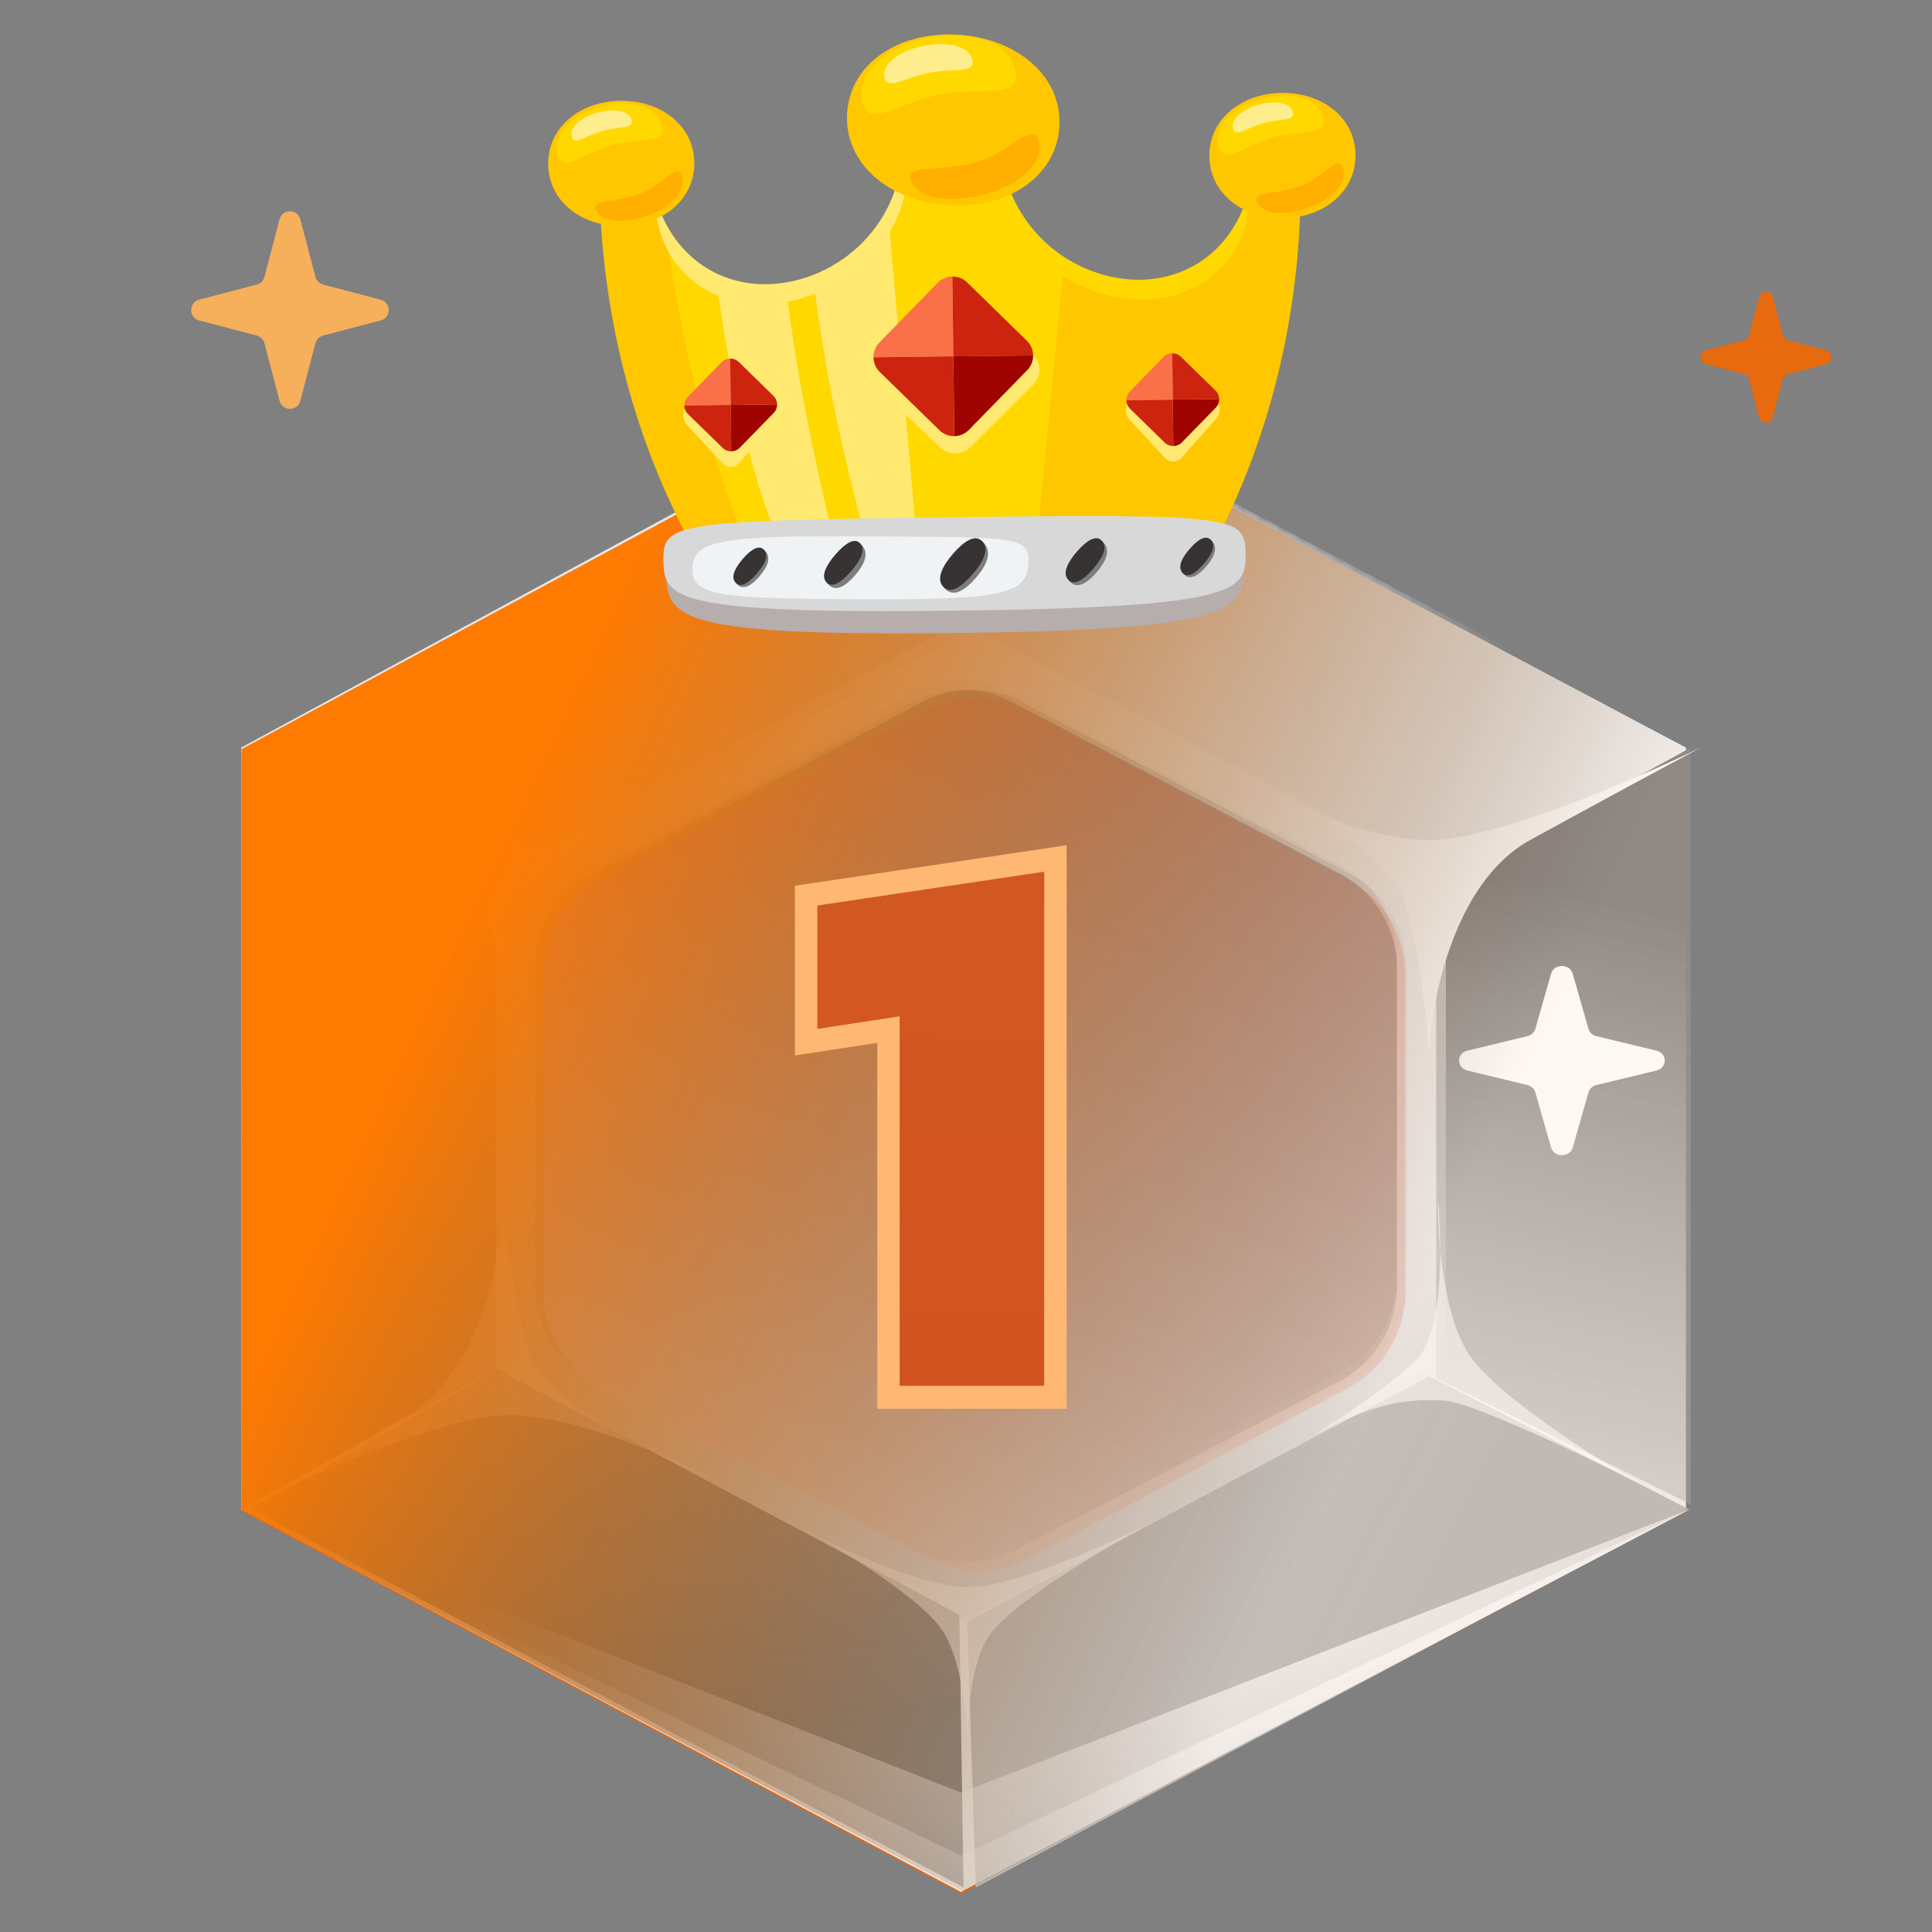 <svg width="192" height="192" viewBox="0 0 192 192" fill="none" xmlns="http://www.w3.org/2000/svg">
<rect x="0" y="0" width="192" height="192" fill="#808080" stroke="none"/>
<g clip-path="url(#clip0_2320_340122)">
<path d="M95.54 188.199L24 150.149V74.498L95.053 36L167.567 74.498V150.149L95.54 188.199Z" fill="#E86A0F"/>
<g style="mix-blend-mode:hard-light" opacity="0.9">
<path d="M95.513 188.001L23.973 149.951V74.299L95.026 35.801L167.539 74.299V149.951L95.513 188.001Z" fill="#EFEFEF"/>
<path d="M95.87 152.189L58.039 132.045V91.994L95.613 71.613L133.959 91.994V132.045L95.87 152.189Z" fill="url(#paint0_linear_2320_340122)"/>
<mask id="mask0_2320_340122" style="mask-type:alpha" maskUnits="userSpaceOnUse" x="94" y="35" width="73" height="57">
<path d="M166.418 73.498L132.351 91.851L94.878 71.26L95.365 35.895L166.418 73.498Z" fill="url(#paint1_linear_2320_340122)"/>
</mask>
<g mask="url(#mask0_2320_340122)">
<path fill-rule="evenodd" clip-rule="evenodd" d="M166.904 73.498L95.364 35.448L23.338 73.498V149.15L95.851 187.647L166.904 149.15V73.498ZM132.838 91.404L95.007 71.26L56.918 91.404V131.455L95.264 151.836L132.838 131.455V91.404Z" fill="url(#paint2_linear_2320_340122)"/>
</g>
<mask id="mask1_2320_340122" style="mask-type:alpha" maskUnits="userSpaceOnUse" x="35" y="42" width="61" height="49">
<path d="M40.815 82.436L52.841 88.915C56.212 90.731 60.427 90.678 63.89 88.775L89.951 74.454C93.529 72.488 95.732 68.865 95.679 65.035L95.511 52.81C95.404 45.072 86.63 40.472 79.339 44.331L41.421 64.398C33.843 68.408 33.505 78.497 40.815 82.436Z" fill="url(#paint3_linear_2320_340122)"/>
</mask>
<g mask="url(#mask1_2320_340122)">
<path fill-rule="evenodd" clip-rule="evenodd" d="M23.738 79.932C23.738 75.974 25.922 72.338 29.417 70.479L90.268 38.115C93.401 36.448 97.158 36.443 100.296 38.101L161.599 70.486C165.109 72.34 167.305 75.983 167.305 79.953V142.714C167.305 146.675 165.118 150.313 161.619 152.171L99.864 184.956C96.696 186.638 92.896 186.622 89.743 184.914L29.345 152.189C25.89 150.318 23.738 146.704 23.738 142.776V79.932ZM57.805 97.834C57.805 93.877 59.987 90.243 63.479 88.384L90.621 73.931C93.757 72.261 97.518 72.256 100.659 73.917L128.023 88.39C131.531 90.245 133.725 93.887 133.725 97.855V125.022C133.725 128.981 131.539 132.618 128.043 134.476L100.455 149.139C97.285 150.824 93.481 150.808 90.325 149.096L63.406 134.495C59.955 132.622 57.805 129.01 57.805 125.083V97.834Z" fill="url(#paint4_linear_2320_340122)"/>
</g>
<path d="M95.841 161.142L49.279 136.521V87.57L95.524 62.66L142.719 87.57V136.521L95.841 161.142Z" fill="#E1E1E1"/>
<path d="M90.9 154.066L58.908 137.29C55.383 135.441 53.174 131.789 53.174 127.808V96.201C53.174 92.249 55.35 88.619 58.836 86.757L90.571 69.804C93.695 68.135 97.443 68.119 100.581 69.762L133.086 86.776C136.615 88.624 138.827 92.278 138.827 96.262V127.788C138.827 131.779 136.607 135.44 133.066 137.283L100.818 154.08C97.709 155.7 94.004 155.694 90.9 154.066Z" fill="url(#paint5_linear_2320_340122)"/>
<path d="M23.973 149.95V74.746L49.279 87.28V136.073L23.973 149.95Z" fill="url(#paint6_linear_2320_340122)"/>
<path d="M168.027 74.299L168.027 149.503L142.721 136.969L142.721 88.176L168.027 74.299Z" fill="url(#paint7_linear_2320_340122)"/>
<path d="M167.779 149.965L96.973 187.567L96.12 161.141L142.06 136.745L167.779 149.965Z" fill="url(#paint8_linear_2320_340122)"/>
<path d="M95.754 187.567L24.947 149.965L49.402 136.073L95.341 160.47L95.754 187.567Z" fill="url(#paint9_linear_2320_340122)"/>
<path d="M156.296 114.037C156.006 115.056 154.434 115.056 154.144 114.037L152.581 108.558C152.479 108.201 152.175 107.922 151.787 107.828L145.83 106.39C144.723 106.123 144.723 104.678 145.83 104.411L151.787 102.973C152.175 102.879 152.479 102.6 152.581 102.243L154.144 96.764C154.434 95.746 156.006 95.746 156.296 96.764L157.859 102.243C157.961 102.6 158.265 102.879 158.653 102.973L164.61 104.411C165.717 104.678 165.717 106.123 164.61 106.39L158.653 107.828C158.265 107.922 157.961 108.201 157.859 108.558L156.296 114.037Z" fill="white"/>
<g style="mix-blend-mode:overlay">
<path fill-rule="evenodd" clip-rule="evenodd" d="M50.252 136.521L96.814 161.142L143.692 136.521V87.57L96.497 62.66L50.252 87.57V136.521ZM59.879 137.29L91.87 154.066C94.975 155.694 98.68 155.7 101.789 154.08L134.037 137.283C137.577 135.439 139.798 131.779 139.798 127.788V96.262C139.798 92.278 137.586 88.624 134.056 86.776L101.552 69.762C98.414 68.119 94.666 68.135 91.542 69.804L59.806 86.757C56.321 88.619 54.145 92.249 54.145 96.201V127.808C54.145 131.789 56.353 135.441 59.879 137.29Z" fill="url(#paint10_radial_2320_340122)"/>
</g>
<g style="mix-blend-mode:overlay">
<path fill-rule="evenodd" clip-rule="evenodd" d="M49.281 135.626L95.843 160.246L142.721 135.626V86.674L95.526 61.764L49.281 86.674V135.626ZM58.908 136.394L90.9 153.17C94.004 154.798 97.709 154.804 100.818 153.184L133.066 136.387C136.607 134.544 138.827 130.883 138.827 126.892V95.366C138.827 91.382 136.615 87.728 133.086 85.88L100.581 68.866C97.443 67.223 93.695 67.239 90.571 68.908L58.836 85.861C55.35 87.723 53.174 91.353 53.174 95.305V126.912C53.174 130.893 55.383 134.545 58.908 136.394Z" fill="url(#paint11_radial_2320_340122)"/>
</g>
<g style="mix-blend-mode:soft-light">
<path d="M95.513 188L23.973 149.95L95.513 178.152L168.026 149.95L95.513 188Z" fill="url(#paint12_radial_2320_340122)"/>
</g>
<g style="mix-blend-mode:overlay">
<path d="M95.513 188L23.973 149.95L95.513 184.419L168.026 149.95L95.513 188Z" fill="url(#paint13_radial_2320_340122)"/>
</g>
<g style="mix-blend-mode:soft-light">
<path d="M152.056 83.488C144.526 87.623 142.225 99.378 142.016 104.738C141.806 101.484 141.012 93.826 139.505 89.231C138.484 86.114 132.975 82.468 127.839 79.728C125.182 78.602 122.849 77.443 121.307 76.596C123.055 77.334 125.405 78.429 127.839 79.728C132.391 81.656 137.895 83.488 142.016 83.488C148.542 83.488 162.725 77.362 169 74.298C166.49 75.638 159.587 79.353 152.056 83.488Z" fill="white"/>
</g>
<g style="mix-blend-mode:soft-light" opacity="0.5">
<path d="M40.336 140.794C47.788 136.541 49.871 124.752 49.98 119.389C50.25 122.64 51.187 130.284 52.778 134.854C53.858 137.955 59.434 141.514 64.619 144.173C67.298 145.257 69.651 146.379 71.209 147.202C69.447 146.49 67.077 145.433 64.619 144.173C60.033 142.316 54.495 140.571 50.375 140.636C43.85 140.739 29.783 147.087 23.566 150.249C26.05 148.869 32.883 145.047 40.336 140.794Z" fill="white"/>
</g>
<g style="mix-blend-mode:overlay">
<path d="M43.195 83.243C49.179 86.136 58.508 82.802 62.425 80.773C60.182 82.208 55.027 85.767 52.347 88.526C50.529 90.397 50.138 95.195 50.244 99.403C50.507 101.464 50.616 103.341 50.631 104.614C50.456 103.259 50.294 101.397 50.244 99.403C49.792 95.875 48.889 91.809 47.232 89.317C44.608 85.369 34.526 79.253 29.813 76.689C31.78 77.668 37.211 80.351 43.195 83.243Z" fill="white"/>
</g>
<g style="mix-blend-mode:soft-light" opacity="0.6">
<path d="M143.694 139.207C137.854 138.759 134.44 140.716 130.471 142.657C132.751 141.273 137.998 137.829 140.749 135.131C142.616 133.3 143.134 128.512 143.138 124.303C142.929 122.238 142.87 120.359 142.888 119.086C143.028 120.444 143.141 122.309 143.138 124.303C143.497 127.841 144.293 131.926 145.884 134.454C148.403 138.459 158.322 144.797 162.966 147.466C161.025 146.443 146.733 139.44 143.694 139.207Z" fill="white"/>
</g>
<g style="mix-blend-mode:overlay">
<path d="M148.265 85.076C143.808 87.508 142.447 94.423 142.323 97.576C142.199 95.662 141.728 91.157 140.837 88.454C140.232 86.621 136.972 84.476 133.933 82.864C132.36 82.202 130.979 81.52 130.066 81.022C131.101 81.456 132.492 82.1 133.933 82.864C136.626 83.999 139.884 85.076 142.323 85.076C146.185 85.076 154.579 81.472 158.293 79.67C156.807 80.459 152.722 82.643 148.265 85.076Z" fill="white"/>
</g>
<g style="mix-blend-mode:soft-light" opacity="0.6">
<path d="M80.426 152.284C83.882 154.1 91.88 157.732 96.225 157.732C100.57 157.732 110.214 153.44 114.492 151.293C109.884 153.77 100.175 159.515 98.2 162.685C96.58 165.284 96.178 169.839 96.177 172.85C96.21 173.506 96.225 174.091 96.225 174.571C96.195 174.096 96.176 173.51 96.177 172.85C96.013 169.669 95.393 164.817 93.756 162.189C91.781 159.02 84.046 154.265 80.426 152.284Z" fill="white"/>
</g>
</g>
<g style="mix-blend-mode:color-burn" opacity="0.5">
<path d="M95.513 188.001L23.973 149.951V74.299L95.026 35.801L167.539 74.299V149.951L95.513 188.001Z" fill="#EFEFEF"/>
<path d="M95.87 152.189L58.039 132.045V91.994L95.613 71.613L133.959 91.994V132.045L95.87 152.189Z" fill="url(#paint14_linear_2320_340122)"/>
<mask id="mask2_2320_340122" style="mask-type:alpha" maskUnits="userSpaceOnUse" x="94" y="35" width="73" height="57">
<path d="M166.418 73.498L132.351 91.851L94.878 71.26L95.365 35.895L166.418 73.498Z" fill="url(#paint15_linear_2320_340122)"/>
</mask>
<g mask="url(#mask2_2320_340122)">
<path fill-rule="evenodd" clip-rule="evenodd" d="M166.904 73.498L95.364 35.448L23.338 73.498V149.15L95.851 187.647L166.904 149.15V73.498ZM132.838 91.404L95.007 71.26L56.918 91.404V131.455L95.264 151.836L132.838 131.455V91.404Z" fill="url(#paint16_linear_2320_340122)"/>
</g>
<mask id="mask3_2320_340122" style="mask-type:alpha" maskUnits="userSpaceOnUse" x="35" y="42" width="61" height="49">
<path d="M40.815 82.436L52.841 88.915C56.212 90.731 60.427 90.678 63.89 88.775L89.951 74.454C93.529 72.488 95.732 68.865 95.679 65.035L95.511 52.81C95.404 45.072 86.63 40.472 79.339 44.331L41.421 64.398C33.843 68.408 33.505 78.497 40.815 82.436Z" fill="url(#paint17_linear_2320_340122)"/>
</mask>
<g mask="url(#mask3_2320_340122)">
<path fill-rule="evenodd" clip-rule="evenodd" d="M23.738 79.932C23.738 75.974 25.922 72.338 29.417 70.479L90.268 38.115C93.401 36.448 97.158 36.443 100.296 38.101L161.599 70.486C165.109 72.34 167.305 75.983 167.305 79.953V142.714C167.305 146.675 165.118 150.313 161.619 152.171L99.864 184.956C96.696 186.638 92.896 186.622 89.743 184.914L29.345 152.189C25.89 150.318 23.738 146.704 23.738 142.776V79.932ZM57.805 97.834C57.805 93.877 59.987 90.243 63.479 88.384L90.621 73.931C93.757 72.261 97.518 72.256 100.659 73.917L128.023 88.39C131.531 90.245 133.725 93.887 133.725 97.855V125.022C133.725 128.981 131.539 132.618 128.043 134.476L100.455 149.139C97.285 150.824 93.481 150.808 90.325 149.096L63.406 134.495C59.955 132.622 57.805 129.01 57.805 125.083V97.834Z" fill="url(#paint18_linear_2320_340122)"/>
</g>
<path d="M95.841 161.142L49.279 136.521V87.57L95.524 62.66L142.719 87.57V136.521L95.841 161.142Z" fill="#E1E1E1"/>
<path d="M90.9 154.066L58.908 137.29C55.383 135.441 53.174 131.789 53.174 127.808V96.201C53.174 92.249 55.35 88.619 58.836 86.757L90.571 69.804C93.695 68.135 97.443 68.119 100.581 69.762L133.086 86.776C136.615 88.624 138.827 92.278 138.827 96.262V127.788C138.827 131.779 136.607 135.44 133.066 137.283L100.818 154.08C97.709 155.7 94.004 155.694 90.9 154.066Z" fill="url(#paint19_linear_2320_340122)"/>
<path d="M23.973 149.95V74.746L49.279 87.28V136.073L23.973 149.95Z" fill="url(#paint20_linear_2320_340122)"/>
<path d="M168.027 74.299L168.027 149.503L142.721 136.969L142.721 88.176L168.027 74.299Z" fill="url(#paint21_linear_2320_340122)"/>
<path d="M167.779 149.965L96.973 187.567L96.12 161.141L142.06 136.745L167.779 149.965Z" fill="url(#paint22_linear_2320_340122)"/>
<path d="M95.754 187.567L24.947 149.965L49.402 136.073L95.341 160.47L95.754 187.567Z" fill="url(#paint23_linear_2320_340122)"/>
<path d="M156.296 114.037C156.006 115.056 154.434 115.056 154.144 114.037L152.581 108.558C152.479 108.201 152.175 107.922 151.787 107.828L145.83 106.39C144.723 106.123 144.723 104.678 145.83 104.411L151.787 102.973C152.175 102.879 152.479 102.6 152.581 102.243L154.144 96.764C154.434 95.746 156.006 95.746 156.296 96.764L157.859 102.243C157.961 102.6 158.265 102.879 158.653 102.973L164.61 104.411C165.717 104.678 165.717 106.123 164.61 106.39L158.653 107.828C158.265 107.922 157.961 108.201 157.859 108.558L156.296 114.037Z" fill="white"/>
<g style="mix-blend-mode:overlay">
<path fill-rule="evenodd" clip-rule="evenodd" d="M50.252 136.521L96.814 161.142L143.692 136.521V87.57L96.497 62.66L50.252 87.57V136.521ZM59.879 137.29L91.87 154.066C94.975 155.694 98.68 155.7 101.789 154.08L134.037 137.283C137.577 135.439 139.798 131.779 139.798 127.788V96.262C139.798 92.278 137.586 88.624 134.056 86.776L101.552 69.762C98.414 68.119 94.666 68.135 91.542 69.804L59.806 86.757C56.321 88.619 54.145 92.249 54.145 96.201V127.808C54.145 131.789 56.353 135.441 59.879 137.29Z" fill="url(#paint24_radial_2320_340122)"/>
</g>
<g style="mix-blend-mode:overlay">
<path fill-rule="evenodd" clip-rule="evenodd" d="M49.281 135.626L95.843 160.246L142.721 135.626V86.674L95.526 61.764L49.281 86.674V135.626ZM58.908 136.394L90.9 153.17C94.004 154.798 97.709 154.804 100.818 153.184L133.066 136.387C136.607 134.544 138.827 130.883 138.827 126.892V95.366C138.827 91.382 136.615 87.728 133.086 85.88L100.581 68.866C97.443 67.223 93.695 67.239 90.571 68.908L58.836 85.861C55.35 87.723 53.174 91.353 53.174 95.305V126.912C53.174 130.893 55.383 134.545 58.908 136.394Z" fill="url(#paint25_radial_2320_340122)"/>
</g>
<g style="mix-blend-mode:soft-light">
<path d="M95.513 188L23.973 149.95L95.513 178.152L168.026 149.95L95.513 188Z" fill="url(#paint26_radial_2320_340122)"/>
</g>
<g style="mix-blend-mode:overlay">
<path d="M95.513 188L23.973 149.95L95.513 184.419L168.026 149.95L95.513 188Z" fill="url(#paint27_radial_2320_340122)"/>
</g>
<g style="mix-blend-mode:soft-light">
<path d="M152.056 83.488C144.526 87.623 142.225 99.378 142.016 104.738C141.806 101.484 141.012 93.826 139.505 89.231C138.484 86.114 132.975 82.468 127.839 79.728C125.182 78.602 122.849 77.443 121.307 76.596C123.055 77.334 125.405 78.429 127.839 79.728C132.391 81.656 137.895 83.488 142.016 83.488C148.542 83.488 162.725 77.362 169 74.298C166.49 75.638 159.587 79.353 152.056 83.488Z" fill="white"/>
</g>
<g style="mix-blend-mode:soft-light" opacity="0.5">
<path d="M40.336 140.794C47.788 136.541 49.871 124.752 49.98 119.389C50.25 122.64 51.187 130.284 52.778 134.854C53.858 137.955 59.434 141.514 64.619 144.173C67.298 145.257 69.651 146.379 71.209 147.202C69.447 146.49 67.077 145.433 64.619 144.173C60.033 142.316 54.495 140.571 50.375 140.636C43.85 140.739 29.783 147.087 23.566 150.249C26.05 148.869 32.883 145.047 40.336 140.794Z" fill="white"/>
</g>
<g style="mix-blend-mode:overlay">
<path d="M43.195 83.243C49.179 86.136 58.508 82.802 62.425 80.773C60.182 82.208 55.027 85.767 52.347 88.526C50.529 90.397 50.138 95.195 50.244 99.403C50.507 101.464 50.616 103.341 50.631 104.614C50.456 103.259 50.294 101.397 50.244 99.403C49.792 95.875 48.889 91.809 47.232 89.317C44.608 85.369 34.526 79.253 29.813 76.689C31.78 77.668 37.211 80.351 43.195 83.243Z" fill="white"/>
</g>
<g style="mix-blend-mode:soft-light" opacity="0.6">
<path d="M143.694 139.207C137.854 138.759 134.44 140.716 130.471 142.657C132.751 141.273 137.998 137.829 140.749 135.131C142.616 133.3 143.134 128.512 143.138 124.303C142.929 122.238 142.87 120.359 142.888 119.086C143.028 120.444 143.141 122.309 143.138 124.303C143.497 127.841 144.293 131.926 145.884 134.454C148.403 138.459 158.322 144.797 162.966 147.466C161.025 146.443 146.733 139.44 143.694 139.207Z" fill="white"/>
</g>
<g style="mix-blend-mode:overlay">
<path d="M148.265 85.076C143.808 87.508 142.447 94.423 142.323 97.576C142.199 95.662 141.728 91.157 140.837 88.454C140.232 86.621 136.972 84.476 133.933 82.864C132.36 82.202 130.979 81.52 130.066 81.022C131.101 81.456 132.492 82.1 133.933 82.864C136.626 83.999 139.884 85.076 142.323 85.076C146.185 85.076 154.579 81.472 158.293 79.67C156.807 80.459 152.722 82.643 148.265 85.076Z" fill="white"/>
</g>
<g style="mix-blend-mode:soft-light" opacity="0.6">
<path d="M80.426 152.284C83.882 154.1 91.88 157.732 96.225 157.732C100.57 157.732 110.214 153.44 114.492 151.293C109.884 153.77 100.175 159.515 98.2 162.685C96.58 165.284 96.178 169.839 96.177 172.85C96.21 173.506 96.225 174.091 96.225 174.571C96.195 174.096 96.176 173.51 96.177 172.85C96.013 169.669 95.393 164.817 93.756 162.189C91.781 159.02 84.046 154.265 80.426 152.284Z" fill="white"/>
</g>
</g>
<g style="mix-blend-mode:color">
<path d="M95.756 188L24 150V74.447L95.268 36L168 74.447V150L95.756 188Z" fill="url(#paint28_linear_2320_340122)"/>
</g>
<g style="mix-blend-mode:hard-light" opacity="0.2">
<path d="M101.927 70.599L133.919 87.375C137.445 89.224 139.653 92.876 139.653 96.857L139.653 128.464C139.653 132.416 137.477 136.046 133.992 137.908L102.256 154.861C99.132 156.53 95.384 156.546 92.246 154.903L59.741 137.889C56.212 136.041 54 132.387 54 128.403L54 96.877C54 92.886 56.221 89.225 59.761 87.382L92.009 70.585C95.118 68.965 98.823 68.971 101.927 70.599Z" fill="url(#paint29_linear_2320_340122)"/>
</g>
<path d="M29.847 39.829C29.568 40.892 28.059 40.892 27.78 39.829L26.279 34.11C26.181 33.737 25.89 33.446 25.517 33.348L19.797 31.847C18.734 31.568 18.734 30.059 19.797 29.78L25.517 28.279C25.89 28.181 26.181 27.89 26.279 27.517L27.78 21.797C28.059 20.734 29.568 20.734 29.847 21.797L31.348 27.517C31.446 27.89 31.737 28.181 32.11 28.279L37.829 29.78C38.892 30.059 38.892 31.568 37.829 31.847L32.11 33.348C31.737 33.446 31.446 33.737 31.348 34.11L29.847 39.829Z" fill="#F6AF5B"/>
<path d="M176.184 41.472C176 42.176 175 42.176 174.816 41.472L173.821 37.684C173.756 37.437 173.564 37.244 173.316 37.179L169.528 36.184C168.824 36 168.824 35 169.528 34.816L173.316 33.821C173.564 33.756 173.756 33.563 173.821 33.316L174.816 29.528C175 28.824 176 28.824 176.184 29.528L177.179 33.316C177.244 33.563 177.436 33.756 177.684 33.821L181.472 34.816C182.176 35 182.176 36 181.472 36.184L177.684 37.179C177.436 37.244 177.244 37.437 177.179 37.684L176.184 41.472Z" fill="#E86A0F"/>
<path d="M89.403 137.73L89.403 101.003L81.221 102.254L81.221 89.986L103.778 86.626L103.778 137.73L89.403 137.73Z" fill="url(#paint30_linear_2320_340122)"/>
<path fill-rule="evenodd" clip-rule="evenodd" d="M87.182 140L87.182 103.638L79 104.889L79 88.022L106 84L106 140L87.182 140ZM89.403 101.003L89.403 137.73L103.778 137.73L103.778 86.625L81.222 89.985L81.222 102.254L89.403 101.003Z" fill="#FFB774"/>
<path d="M99.657 17.538C96.177 11.188 94.246 4.101 94.246 4.101C94.246 4.101 92.541 11.004 89.318 17.351C88.396 22.377 84.801 26.507 79.883 28.14C73.611 30.223 67.384 27.513 65.061 21.123C62.551 18.74 60.536 16.149 59.522 14.15L59.571 18.242C59.724 31.024 62.92 43.508 68.789 54.244L120.896 53.619C126.506 42.745 129.402 30.189 129.249 17.407L129.2 13.315C128.254 15.296 126.36 17.869 123.978 20.27C121.853 26.818 115.647 29.734 109.279 27.787C104.427 26.304 100.784 22.396 99.657 17.538Z" fill="#FFC700"/>
<path fill-rule="evenodd" clip-rule="evenodd" d="M95.475 8.171C96.378 10.786 97.815 14.491 99.722 17.972C100.541 21.507 102.703 24.534 105.695 26.476L103.06 53.801L94.953 53.833L74.156 54.249C69.699 42.51 68.049 35.138 66.123 23.033C68.798 28.273 74.453 30.371 80.144 28.479C85.013 26.861 88.572 22.768 89.485 17.787C91.227 14.354 92.521 10.756 93.337 8.196L95.475 8.171Z" fill="#FFD800"/>
<path fill-rule="evenodd" clip-rule="evenodd" d="M91.12 53.911L88.285 21.43C86.774 24.483 84.163 26.918 80.895 28.21C81.894 36.156 83.286 43.417 86.163 54.01L91.12 53.911ZM82.942 54.075C80.639 44.359 79.197 37.244 78.16 28.982C75.685 29.407 73.283 29.084 71.203 28.084C72.384 36.457 74.388 47.028 77.576 54.182L82.942 54.075Z" fill="#FFE971"/>
<path fill-rule="evenodd" clip-rule="evenodd" d="M90.112 15.58C89.908 16.012 89.698 16.443 89.48 16.872C88.567 21.852 85.008 25.945 80.139 27.564C73.929 29.628 67.764 26.942 65.464 20.61C65.343 20.494 65.223 20.379 65.105 20.263C65.139 20.953 65.236 21.642 65.398 22.325C66.867 28.507 73.15 31.826 80.294 29.451C86.906 27.253 90.74 21.348 90.112 15.58Z" fill="#FFE971"/>
<path fill-rule="evenodd" clip-rule="evenodd" d="M99.08 15.474C99.293 15.9 99.514 16.325 99.741 16.748C100.773 21.705 104.43 25.712 109.335 27.213C115.593 29.128 121.692 26.295 123.84 19.909C123.959 19.791 124.076 19.672 124.192 19.553C124.175 20.243 124.095 20.935 123.949 21.622C122.628 27.838 116.427 31.306 109.227 29.104C102.566 27.065 98.591 21.255 99.08 15.474Z" fill="#FFD800"/>
<path d="M105.272 12.669C104.917 17.691 99.955 20.802 94.134 20.39C88.313 19.979 83.838 16.201 84.193 11.179C84.548 6.157 89.51 3.047 95.331 3.458C101.152 3.87 105.627 7.647 105.272 12.669Z" fill="#FFC700"/>
<path d="M100.903 7.085C101.456 9.946 97.65 8.573 93.441 9.387C89.232 10.202 86.213 12.897 85.659 10.036C85.105 7.176 88.138 4.553 92.347 3.738C96.557 2.923 100.349 4.225 100.903 7.085Z" fill="#FFD800"/>
<path d="M90.557 17.999C89.836 16.337 93.007 17.085 96.649 16.228C100.291 15.371 102.696 11.828 103.223 14.071C103.751 16.315 101.158 18.533 97.516 19.39C93.874 20.247 91.278 19.661 90.557 17.999Z" fill="#FFAF00"/>
<path d="M96.656 5.987C96.919 7.342 94.768 6.759 92.346 7.228C89.924 7.697 88.147 9.041 87.884 7.686C87.622 6.331 89.406 5.021 91.828 4.552C94.25 4.083 96.394 4.632 96.656 5.987Z" fill="#FEED8D"/>
<path d="M134.712 15.37C134.757 19.062 131.535 21.634 127.524 21.682C123.514 21.73 120.232 19.236 120.187 15.544C120.143 11.851 123.364 9.28 127.375 9.232C131.386 9.184 134.668 11.677 134.712 15.37Z" fill="#FFC700"/>
<path d="M131.484 11.64C132.03 13.584 129.323 12.853 126.463 13.656C123.603 14.459 121.672 16.492 121.126 14.549C120.58 12.605 122.525 10.621 125.385 9.818C128.245 9.014 130.938 9.696 131.484 11.64Z" fill="#FFD800"/>
<path d="M124.946 20.138C124.353 19.032 126.586 19.367 129.052 18.567C131.518 17.767 132.976 15.183 133.468 16.702C133.961 18.221 132.297 19.901 129.831 20.701C127.365 21.501 125.539 21.244 124.946 20.138Z" fill="#FFAF00"/>
<path d="M128.49 11.125C128.748 12.046 127.23 11.766 125.584 12.228C123.938 12.69 122.788 13.72 122.529 12.799C122.271 11.878 123.428 10.872 125.074 10.41C126.72 9.947 128.231 10.204 128.49 11.125Z" fill="#FEED8D"/>
<path d="M69.001 16.157C69.046 19.85 65.824 22.421 61.813 22.469C57.803 22.517 54.521 20.024 54.477 16.331C54.432 12.639 57.653 10.068 61.664 10.019C65.675 9.971 68.957 12.465 69.001 16.157Z" fill="#FFC700"/>
<path d="M65.773 12.428C66.319 14.371 63.612 13.64 60.752 14.444C57.892 15.247 55.961 17.28 55.415 15.336C54.87 13.393 56.814 11.408 59.674 10.605C62.534 9.802 65.227 10.484 65.773 12.428Z" fill="#FFD800"/>
<path d="M59.235 20.925C58.642 19.819 60.875 20.155 63.341 19.355C65.807 18.555 67.265 15.971 67.757 17.489C68.25 19.008 66.586 20.689 64.12 21.489C61.654 22.289 59.828 22.032 59.235 20.925Z" fill="#FFAF00"/>
<path d="M62.779 11.912C63.037 12.833 61.519 12.553 59.873 13.015C58.227 13.478 57.077 14.507 56.818 13.586C56.56 12.666 57.717 11.659 59.363 11.197C61.009 10.735 62.52 10.992 62.779 11.912Z" fill="#FEED8D"/>
<path d="M123.556 56.196C123.61 60.675 122.792 62.578 94.959 62.912C67.127 63.245 66.263 61.362 66.21 56.883C66.156 52.405 66.993 52.094 94.826 51.761C122.658 51.427 123.503 51.717 123.556 56.196Z" fill="#B6ADAD"/>
<path d="M123.786 55.033C123.831 58.764 123.001 60.352 94.923 60.688C66.844 61.025 65.977 59.458 65.932 55.726C65.887 51.995 66.733 51.734 94.811 51.398C122.89 51.061 123.741 51.301 123.786 55.033Z" fill="#D8D8D8"/>
<path d="M102.211 55.629C102.201 59.198 99.879 59.655 83.811 59.545C71.942 59.464 68.82 59.196 68.827 56.687C68.834 54.178 70.009 53.204 83.83 53.299C99.897 53.408 102.219 53.12 102.211 55.629Z" fill="#EFF3F5"/>
<path d="M73.23 58.042C72.622 57.376 73.056 56.429 73.839 55.53C74.622 54.631 75.456 54.12 76.064 54.786C76.673 55.453 76.238 56.4 75.455 57.299C74.672 58.198 73.839 58.708 73.23 58.042Z" fill="#7D7D7D"/>
<path d="M73.1 57.902C72.588 57.341 73.055 56.428 73.837 55.529C74.62 54.63 75.422 54.085 75.934 54.646C76.447 55.207 75.98 56.119 75.198 57.019C74.415 57.917 73.613 58.462 73.1 57.902Z" fill="#373333"/>
<path d="M117.633 57.055C117.024 56.389 117.459 55.442 118.242 54.543C119.025 53.644 119.858 53.133 120.467 53.8C121.075 54.466 120.64 55.413 119.858 56.312C119.075 57.211 118.241 57.721 117.633 57.055Z" fill="#7D7D7D"/>
<path d="M117.513 56.927C116.993 56.358 117.457 55.442 118.24 54.543C119.022 53.644 119.827 53.102 120.347 53.671C120.868 54.241 120.404 55.156 119.621 56.055C118.838 56.954 118.034 57.496 117.513 56.927Z" fill="#373333"/>
<path d="M82.317 58.077C81.596 57.287 82.112 56.164 83.04 55.098C83.968 54.032 84.957 53.426 85.678 54.216C86.4 55.006 85.884 56.13 84.956 57.196C84.028 58.262 83.039 58.867 82.317 58.077Z" fill="#7D7D7D"/>
<path d="M82.124 57.866C81.548 57.235 82.112 56.164 83.04 55.098C83.968 54.031 84.909 53.374 85.485 54.005C86.062 54.636 85.498 55.707 84.57 56.773C83.642 57.839 82.701 58.497 82.124 57.866Z" fill="#373333"/>
<path d="M106.316 57.789C105.595 56.999 106.111 55.876 107.039 54.81C107.967 53.743 108.956 53.138 109.678 53.928C110.399 54.718 109.883 55.841 108.955 56.908C108.027 57.974 107.038 58.579 106.316 57.789Z" fill="#7D7D7D"/>
<path d="M106.151 57.61C105.554 56.956 106.11 55.877 107.038 54.811C107.967 53.745 108.915 53.095 109.512 53.749C110.11 54.403 109.553 55.481 108.625 56.548C107.697 57.614 106.749 58.264 106.151 57.61Z" fill="#373333"/>
<path d="M93.891 58.481C93.053 57.563 93.652 56.258 94.731 55.019C95.809 53.779 96.959 53.076 97.797 53.994C98.636 54.912 98.036 56.217 96.958 57.456C95.879 58.695 94.73 59.399 93.891 58.481Z" fill="#7D7D7D"/>
<path d="M93.728 58.3C93.014 57.518 93.654 56.258 94.733 55.019C95.811 53.779 96.92 53.031 97.634 53.813C98.348 54.595 97.708 55.856 96.63 57.095C95.551 58.334 94.443 59.082 93.728 58.3Z" fill="#373333"/>
<path d="M93.233 29.225C94.065 28.395 95.429 28.378 96.281 29.189L102.645 35.247C103.497 36.057 103.513 37.388 102.681 38.218L96.463 44.427C95.632 45.258 94.267 45.274 93.416 44.464L87.051 38.406C86.2 37.595 86.184 36.265 87.016 35.434L93.233 29.225Z" fill="#FFE971"/>
<path d="M94.642 27.481L94.737 35.412L86.806 35.507C86.8 34.977 86.996 34.444 87.396 34.035L93.185 28.105C93.585 27.696 94.112 27.488 94.642 27.481Z" fill="#FA7048"/>
<path d="M94.832 43.343L94.737 35.412L86.806 35.507C86.812 36.037 87.021 36.565 87.43 36.965L93.36 42.754C93.769 43.153 94.302 43.349 94.832 43.343Z" fill="#CC240E"/>
<path d="M94.645 27.481L94.74 35.412L102.671 35.317C102.665 34.787 102.456 34.259 102.047 33.86L96.117 28.07C95.708 27.671 95.175 27.475 94.645 27.481Z" fill="#CC240E"/>
<path d="M94.835 43.343L94.74 35.412L102.671 35.317C102.677 35.847 102.481 36.38 102.081 36.789L96.292 42.719C95.893 43.128 95.365 43.337 94.835 43.343Z" fill="#9F0400"/>
<path d="M115.646 35.952C116.105 35.433 116.859 35.424 117.33 35.932L120.853 39.733C121.324 40.241 121.334 41.074 120.875 41.594L117.445 45.478C116.986 45.997 116.232 46.006 115.761 45.498L112.239 41.697C111.767 41.189 111.757 40.356 112.216 39.836L115.646 35.952Z" fill="#FFE971"/>
<path d="M116.493 35.105L116.549 39.716L111.938 39.772C111.934 39.463 112.048 39.154 112.28 38.916L115.646 35.468C115.878 35.23 116.185 35.109 116.493 35.105Z" fill="#FA7048"/>
<path d="M116.605 44.328L116.549 39.717L111.938 39.772C111.942 40.08 112.063 40.387 112.301 40.619L115.749 43.985C115.987 44.217 116.296 44.331 116.605 44.328Z" fill="#CC240E"/>
<path d="M116.495 35.106L116.551 39.717L121.162 39.661C121.158 39.353 121.037 39.046 120.799 38.814L117.351 35.448C117.113 35.216 116.804 35.102 116.495 35.106Z" fill="#CC240E"/>
<path d="M116.606 44.327L116.551 39.716L121.162 39.661C121.166 39.969 121.052 40.279 120.819 40.517L117.454 43.964C117.221 44.202 116.914 44.324 116.606 44.327Z" fill="#9F0400"/>
<path d="M71.669 36.479C72.128 35.96 72.882 35.951 73.353 36.459L76.876 40.259C77.347 40.768 77.357 41.601 76.898 42.121L73.468 46.004C73.009 46.524 72.255 46.533 71.784 46.025L68.262 42.224C67.79 41.716 67.78 40.883 68.239 40.363L71.669 36.479Z" fill="#FFE971"/>
<path d="M72.562 35.633L72.618 40.244L68.006 40.299C68.003 39.991 68.117 39.681 68.349 39.443L71.715 35.996C71.947 35.758 72.254 35.636 72.562 35.633Z" fill="#FA7048"/>
<path d="M72.674 44.854L72.618 40.243L68.007 40.299C68.011 40.607 68.132 40.914 68.37 41.146L71.818 44.512C72.056 44.744 72.365 44.858 72.674 44.854Z" fill="#CC240E"/>
<path d="M72.562 35.632L72.618 40.243L77.229 40.188C77.225 39.88 77.104 39.573 76.866 39.341L73.418 35.975C73.18 35.743 72.871 35.629 72.562 35.632Z" fill="#CC240E"/>
<path d="M72.673 44.854L72.618 40.243L77.229 40.188C77.233 40.496 77.119 40.806 76.886 41.044L73.521 44.491C73.288 44.729 72.981 44.85 72.673 44.854Z" fill="#9F0400"/>
</g>
<defs>
<linearGradient id="paint0_linear_2320_340122" x1="125.261" y1="71.893" x2="94.56" y2="159.011" gradientUnits="userSpaceOnUse">
<stop stop-color="#B6B6B6"/>
<stop offset="1" stop-color="#8E8E8E" stop-opacity="0"/>
</linearGradient>
<linearGradient id="paint1_linear_2320_340122" x1="147.442" y1="71.611" x2="98.141" y2="49.083" gradientUnits="userSpaceOnUse">
<stop stop-color="white" stop-opacity="0"/>
<stop offset="0.513" stop-color="white"/>
<stop offset="1" stop-color="white"/>
</linearGradient>
<linearGradient id="paint2_linear_2320_340122" x1="59.781" y1="60.404" x2="129.404" y2="159.993" gradientUnits="userSpaceOnUse">
<stop stop-color="white" stop-opacity="0"/>
<stop offset="0.513" stop-color="white"/>
<stop offset="1" stop-color="white"/>
</linearGradient>
<linearGradient id="paint3_linear_2320_340122" x1="65.103" y1="20.375" x2="55.049" y2="94.003" gradientUnits="userSpaceOnUse">
<stop stop-color="#FD9B13"/>
<stop offset="1" stop-color="#FD9B13" stop-opacity="0"/>
</linearGradient>
<linearGradient id="paint4_linear_2320_340122" x1="150.857" y1="185.688" x2="94.84" y2="23.513" gradientUnits="userSpaceOnUse">
<stop stop-color="#B6B6B6"/>
<stop offset="1" stop-color="#8E8E8E" stop-opacity="0"/>
</linearGradient>
<linearGradient id="paint5_linear_2320_340122" x1="129.014" y1="67.447" x2="95.307" y2="164.568" gradientUnits="userSpaceOnUse">
<stop stop-color="#B6B6B6"/>
<stop offset="1" stop-color="#8E8E8E" stop-opacity="0"/>
</linearGradient>
<linearGradient id="paint6_linear_2320_340122" x1="10.765" y1="99.334" x2="177.398" y2="-24.887" gradientUnits="userSpaceOnUse">
<stop stop-color="#AFAFAF"/>
<stop offset="1" stop-color="#CECECE" stop-opacity="0"/>
</linearGradient>
<linearGradient id="paint7_linear_2320_340122" x1="163.161" y1="89.966" x2="143.656" y2="181.555" gradientUnits="userSpaceOnUse">
<stop stop-color="#8B8B8B"/>
<stop offset="1" stop-color="#B7B7B7" stop-opacity="0"/>
</linearGradient>
<linearGradient id="paint8_linear_2320_340122" x1="126.727" y1="185.794" x2="-59.829" y2="88.788" gradientUnits="userSpaceOnUse">
<stop stop-color="#BEBEBE"/>
<stop offset="1" stop-color="#CECECE" stop-opacity="0"/>
</linearGradient>
<linearGradient id="paint9_linear_2320_340122" x1="41.494" y1="172.78" x2="27.481" y2="-23.469" gradientUnits="userSpaceOnUse">
<stop stop-color="#929292"/>
<stop offset="1" stop-color="#CECECE" stop-opacity="0"/>
</linearGradient>
<radialGradient id="paint10_radial_2320_340122" cx="0" cy="0" r="1" gradientUnits="userSpaceOnUse" gradientTransform="translate(118.385 68.031) rotate(132.095) scale(85.665 75.656)">
<stop stop-color="white"/>
<stop offset="1" stop-color="white" stop-opacity="0"/>
</radialGradient>
<radialGradient id="paint11_radial_2320_340122" cx="0" cy="0" r="1" gradientUnits="userSpaceOnUse" gradientTransform="translate(117.415 67.136) rotate(132.095) scale(85.665 75.656)">
<stop stop-color="white"/>
<stop offset="1" stop-color="white" stop-opacity="0"/>
</radialGradient>
<radialGradient id="paint12_radial_2320_340122" cx="0" cy="0" r="1" gradientUnits="userSpaceOnUse" gradientTransform="translate(129.011 152.026) rotate(164.496) scale(91.876 42.017)">
<stop stop-color="white"/>
<stop offset="1" stop-color="white" stop-opacity="0"/>
</radialGradient>
<radialGradient id="paint13_radial_2320_340122" cx="0" cy="0" r="1" gradientUnits="userSpaceOnUse" gradientTransform="translate(129.011 152.026) rotate(164.496) scale(91.876 42.017)">
<stop stop-color="white"/>
<stop offset="1" stop-color="white" stop-opacity="0"/>
</radialGradient>
<linearGradient id="paint14_linear_2320_340122" x1="125.261" y1="71.893" x2="94.56" y2="159.011" gradientUnits="userSpaceOnUse">
<stop stop-color="#B6B6B6"/>
<stop offset="1" stop-color="#8E8E8E" stop-opacity="0"/>
</linearGradient>
<linearGradient id="paint15_linear_2320_340122" x1="147.442" y1="71.611" x2="98.141" y2="49.083" gradientUnits="userSpaceOnUse">
<stop stop-color="white" stop-opacity="0"/>
<stop offset="0.513" stop-color="white"/>
<stop offset="1" stop-color="white"/>
</linearGradient>
<linearGradient id="paint16_linear_2320_340122" x1="59.781" y1="60.404" x2="129.404" y2="159.993" gradientUnits="userSpaceOnUse">
<stop stop-color="white" stop-opacity="0"/>
<stop offset="0.513" stop-color="white"/>
<stop offset="1" stop-color="white"/>
</linearGradient>
<linearGradient id="paint17_linear_2320_340122" x1="65.103" y1="20.375" x2="55.049" y2="94.003" gradientUnits="userSpaceOnUse">
<stop stop-color="#FD9B13"/>
<stop offset="1" stop-color="#FD9B13" stop-opacity="0"/>
</linearGradient>
<linearGradient id="paint18_linear_2320_340122" x1="150.857" y1="185.688" x2="94.84" y2="23.513" gradientUnits="userSpaceOnUse">
<stop stop-color="#B6B6B6"/>
<stop offset="1" stop-color="#8E8E8E" stop-opacity="0"/>
</linearGradient>
<linearGradient id="paint19_linear_2320_340122" x1="129.014" y1="67.447" x2="95.307" y2="164.568" gradientUnits="userSpaceOnUse">
<stop stop-color="#B6B6B6"/>
<stop offset="1" stop-color="#8E8E8E" stop-opacity="0"/>
</linearGradient>
<linearGradient id="paint20_linear_2320_340122" x1="10.765" y1="99.334" x2="177.398" y2="-24.887" gradientUnits="userSpaceOnUse">
<stop stop-color="#AFAFAF"/>
<stop offset="1" stop-color="#CECECE" stop-opacity="0"/>
</linearGradient>
<linearGradient id="paint21_linear_2320_340122" x1="163.161" y1="89.966" x2="143.656" y2="181.555" gradientUnits="userSpaceOnUse">
<stop stop-color="#8B8B8B"/>
<stop offset="1" stop-color="#B7B7B7" stop-opacity="0"/>
</linearGradient>
<linearGradient id="paint22_linear_2320_340122" x1="126.727" y1="185.794" x2="-59.829" y2="88.788" gradientUnits="userSpaceOnUse">
<stop stop-color="#BEBEBE"/>
<stop offset="1" stop-color="#CECECE" stop-opacity="0"/>
</linearGradient>
<linearGradient id="paint23_linear_2320_340122" x1="41.494" y1="172.78" x2="27.481" y2="-23.469" gradientUnits="userSpaceOnUse">
<stop stop-color="#929292"/>
<stop offset="1" stop-color="#CECECE" stop-opacity="0"/>
</linearGradient>
<radialGradient id="paint24_radial_2320_340122" cx="0" cy="0" r="1" gradientUnits="userSpaceOnUse" gradientTransform="translate(118.385 68.031) rotate(132.095) scale(85.665 75.656)">
<stop stop-color="white"/>
<stop offset="1" stop-color="white" stop-opacity="0"/>
</radialGradient>
<radialGradient id="paint25_radial_2320_340122" cx="0" cy="0" r="1" gradientUnits="userSpaceOnUse" gradientTransform="translate(117.415 67.136) rotate(132.095) scale(85.665 75.656)">
<stop stop-color="white"/>
<stop offset="1" stop-color="white" stop-opacity="0"/>
</radialGradient>
<radialGradient id="paint26_radial_2320_340122" cx="0" cy="0" r="1" gradientUnits="userSpaceOnUse" gradientTransform="translate(129.011 152.026) rotate(164.496) scale(91.876 42.017)">
<stop stop-color="white"/>
<stop offset="1" stop-color="white" stop-opacity="0"/>
</radialGradient>
<radialGradient id="paint27_radial_2320_340122" cx="0" cy="0" r="1" gradientUnits="userSpaceOnUse" gradientTransform="translate(129.011 152.026) rotate(164.496) scale(91.876 42.017)">
<stop stop-color="white"/>
<stop offset="1" stop-color="white" stop-opacity="0"/>
</radialGradient>
<linearGradient id="paint28_linear_2320_340122" x1="48.282" y1="86.361" x2="140.871" y2="129.249" gradientUnits="userSpaceOnUse">
<stop stop-color="#FF7A00"/>
<stop offset="1" stop-color="#3C1D00" stop-opacity="0"/>
</linearGradient>
<linearGradient id="paint29_linear_2320_340122" x1="85.153" y1="145.529" x2="129.896" y2="63.828" gradientUnits="userSpaceOnUse">
<stop stop-color="#E09063"/>
<stop offset="1" stop-color="#E24414"/>
</linearGradient>
<linearGradient id="paint30_linear_2320_340122" x1="94.501" y1="135.5" x2="95.001" y2="80" gradientUnits="userSpaceOnUse">
<stop stop-color="#D2531F"/>
<stop offset="1" stop-color="#D25922"/>
</linearGradient>
<clipPath id="clip0_2320_340122">
<rect width="192" height="192" fill="white"/>
</clipPath>
</defs>
</svg>
